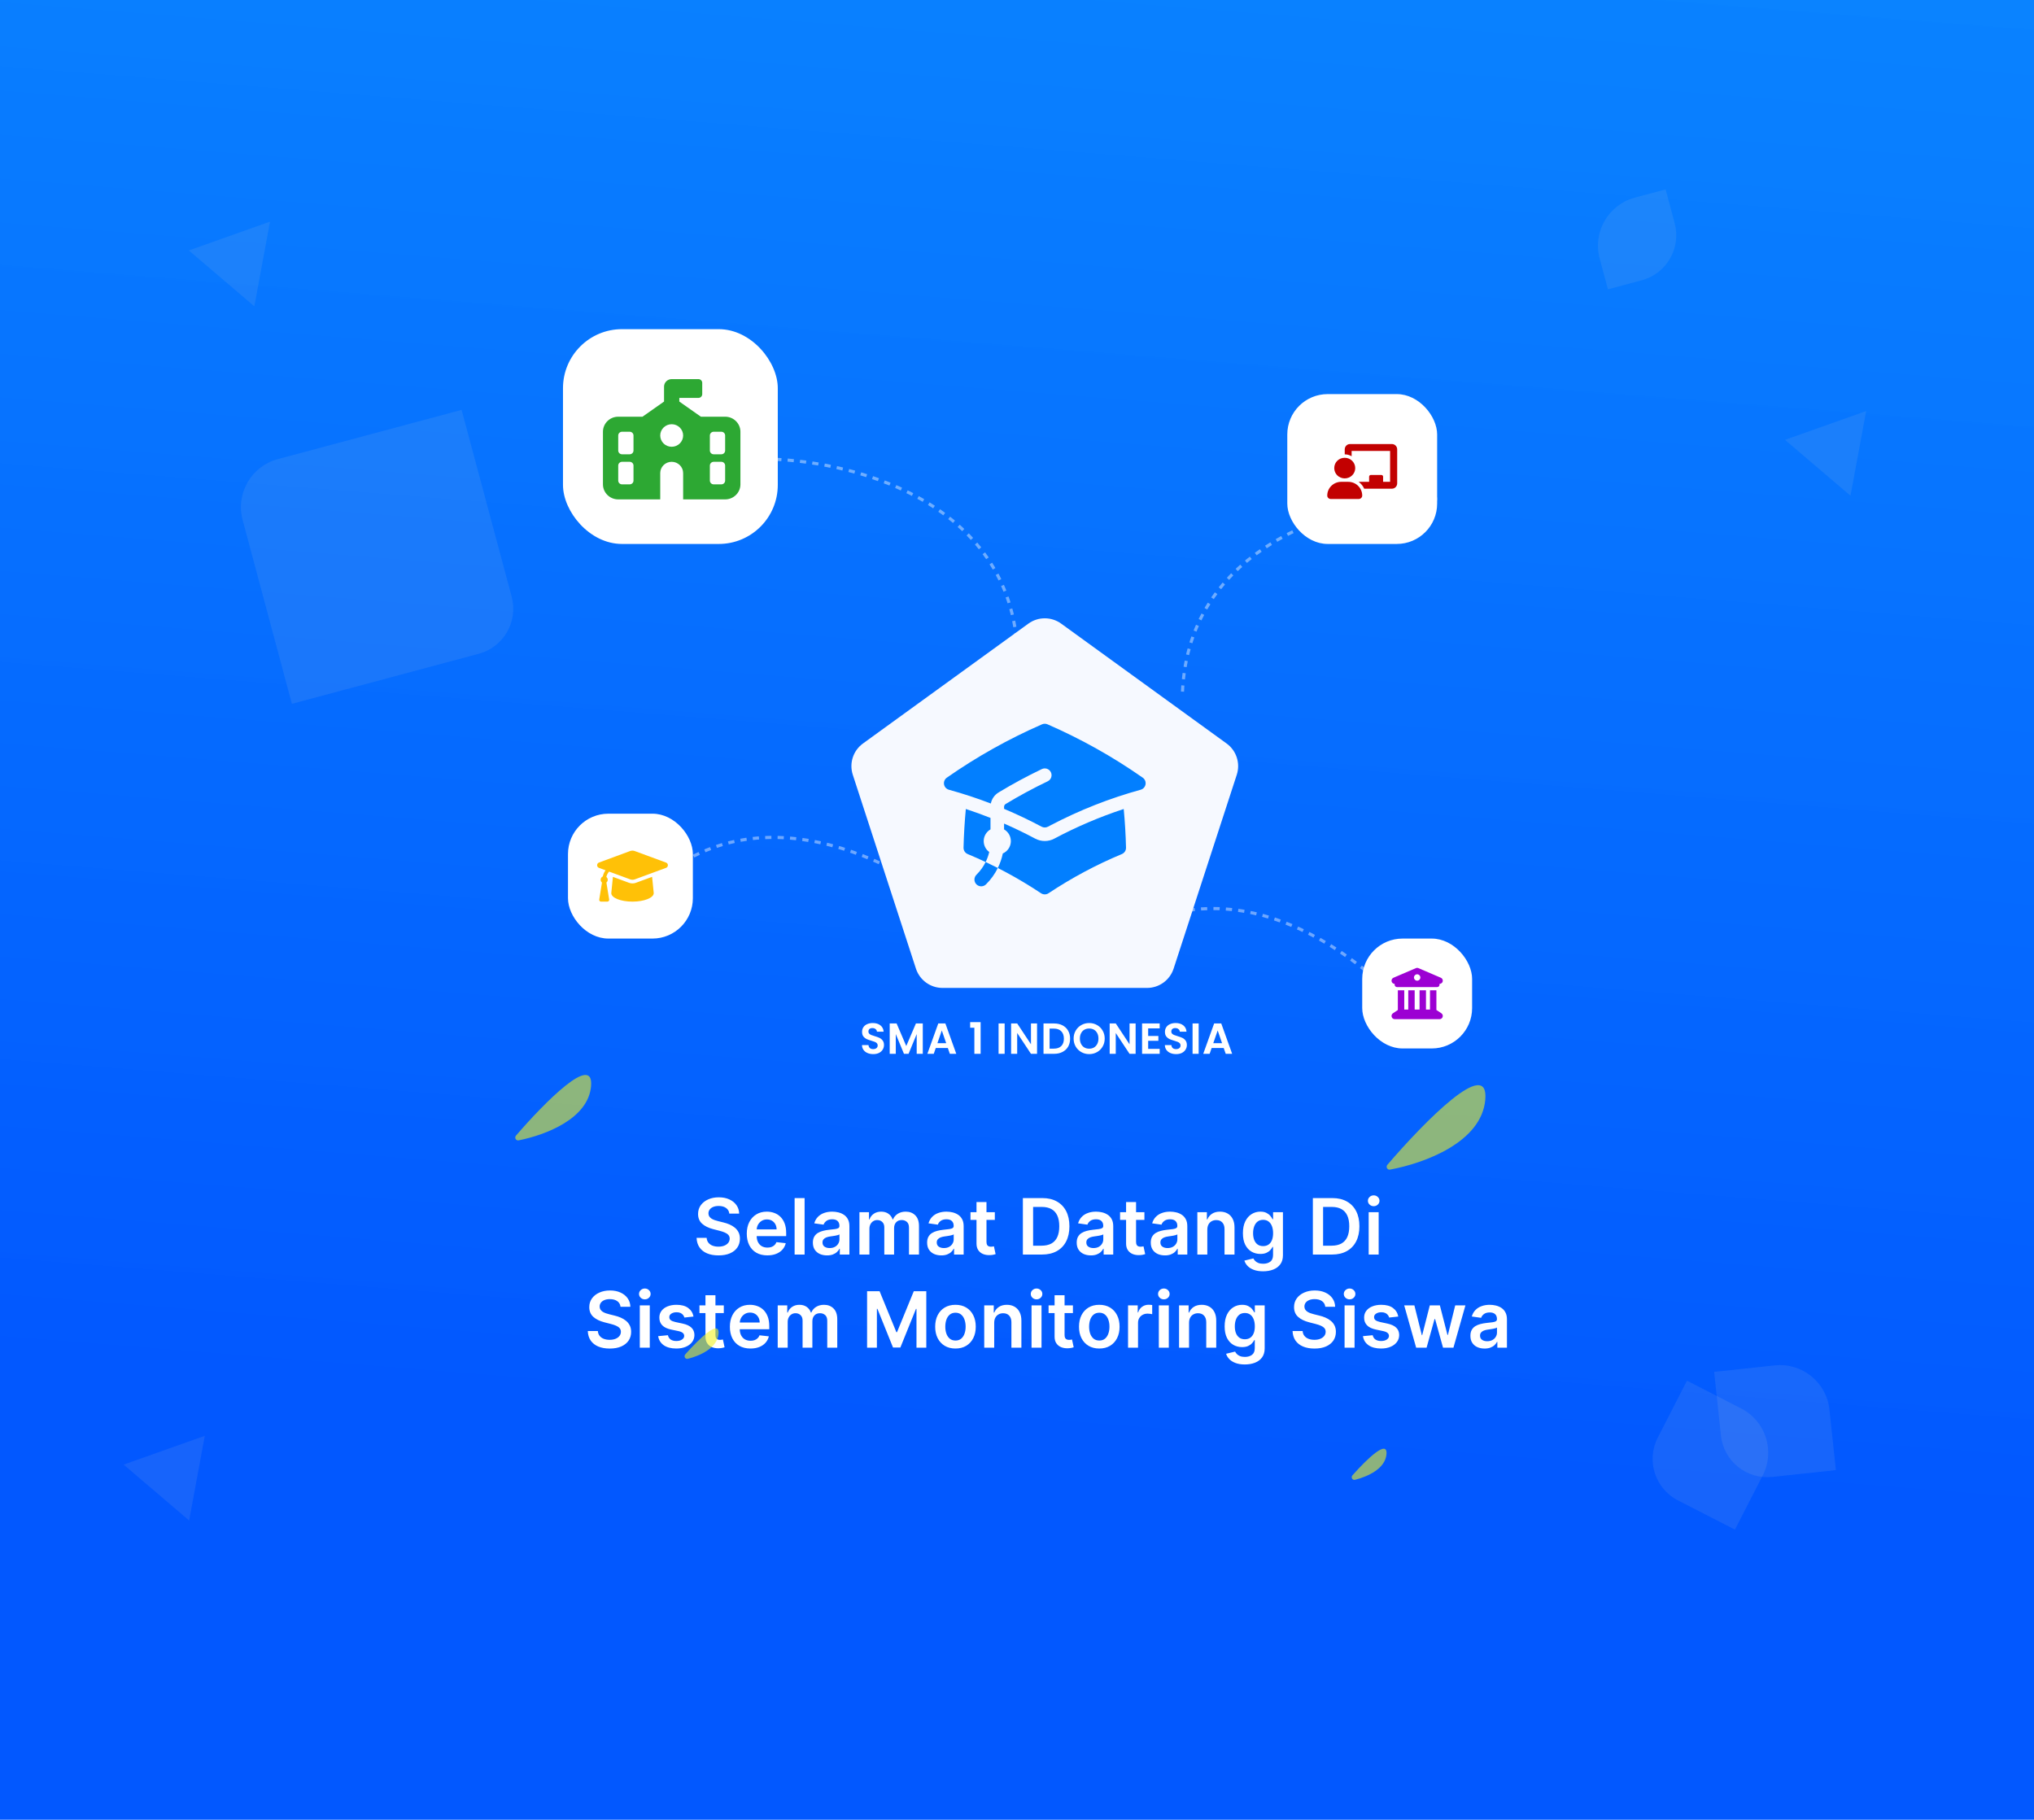 <svg width="655" height="586" viewBox="0 0 655 586" fill="none" xmlns="http://www.w3.org/2000/svg">
<path d="M0 0H655V586H0V0Z" fill="url(#paint0_linear_779_1658)"/>
<g opacity="0.1" filter="url(#filter0_f_779_1658)">
<path d="M600.942 132.385L595.905 159.636L574.823 141.649L600.942 132.385Z" fill="#D9D9D9"/>
</g>
<g opacity="0.1" filter="url(#filter1_f_779_1658)">
<path d="M65.942 462.385L60.905 489.636L39.823 471.649L65.942 462.385Z" fill="#D9D9D9"/>
</g>
<g opacity="0.1" filter="url(#filter2_f_779_1658)">
<path d="M86.942 71.385L81.905 98.636L60.823 80.649L86.942 71.385Z" fill="#D9D9D9"/>
</g>
<g opacity="0.1" filter="url(#filter3_f_779_1658)">
<path d="M543.249 444.627L560.708 453.577C568.572 457.608 571.679 467.25 567.648 475.114L558.698 492.574L540.348 483.168C532.976 479.389 530.063 470.349 533.842 462.977L543.249 444.627Z" fill="#D9D9D9"/>
</g>
<g opacity="0.1" filter="url(#filter4_f_779_1658)">
<path d="M552 441.782L571.509 439.699C580.296 438.761 588.179 445.123 589.118 453.909L591.201 473.419L570.697 475.608C562.46 476.488 555.069 470.523 554.189 462.285L552 441.782Z" fill="#D9D9D9"/>
</g>
<g opacity="0.1" filter="url(#filter5_f_779_1658)">
<path d="M94.001 226.648L78.141 167.456C75.854 158.921 80.919 150.148 89.455 147.86L148.647 132L164.766 192.158C166.91 200.16 162.161 208.385 154.159 210.529L94.001 226.648Z" fill="#D9D9D9"/>
</g>
<g opacity="0.1" filter="url(#filter6_f_779_1658)">
<path d="M517.798 93.168L515.141 83.253C512.854 74.717 517.919 65.944 526.455 63.657L536.37 61L539.286 71.881C541.43 79.883 536.681 88.108 528.679 90.252L517.798 93.168Z" fill="#D9D9D9"/>
</g>
<path d="M234.856 390.816C234.773 390.041 234.423 389.437 233.808 389.005C233.198 388.573 232.405 388.357 231.429 388.357C230.742 388.357 230.153 388.461 229.662 388.668C229.171 388.875 228.795 389.156 228.534 389.511C228.274 389.866 228.141 390.272 228.135 390.728C228.135 391.106 228.221 391.435 228.392 391.713C228.57 391.991 228.81 392.228 229.112 392.423C229.413 392.613 229.748 392.772 230.115 392.903C230.482 393.033 230.852 393.142 231.224 393.231L232.929 393.657C233.616 393.817 234.275 394.033 234.909 394.305C235.548 394.578 236.119 394.921 236.622 395.335C237.131 395.75 237.534 396.25 237.83 396.836C238.126 397.422 238.273 398.108 238.273 398.895C238.273 399.961 238.001 400.899 237.457 401.71C236.912 402.514 236.125 403.145 235.095 403.6C234.071 404.05 232.831 404.275 231.375 404.275C229.961 404.275 228.733 404.056 227.691 403.618C226.655 403.18 225.845 402.541 225.259 401.701C224.679 400.86 224.365 399.836 224.318 398.629H227.558C227.605 399.262 227.801 399.789 228.144 400.209C228.487 400.629 228.934 400.943 229.484 401.15C230.041 401.357 230.662 401.461 231.349 401.461C232.065 401.461 232.692 401.354 233.231 401.141C233.775 400.922 234.202 400.621 234.509 400.236C234.817 399.845 234.974 399.389 234.98 398.869C234.974 398.395 234.835 398.004 234.563 397.697C234.29 397.383 233.909 397.123 233.417 396.915C232.932 396.702 232.364 396.513 231.713 396.347L229.644 395.815C228.147 395.43 226.963 394.847 226.093 394.066C225.229 393.279 224.797 392.234 224.797 390.932C224.797 389.861 225.087 388.922 225.667 388.118C226.253 387.313 227.049 386.688 228.055 386.244C229.061 385.795 230.201 385.57 231.473 385.57C232.763 385.57 233.894 385.795 234.864 386.244C235.841 386.688 236.607 387.307 237.164 388.1C237.72 388.887 238.007 389.792 238.025 390.816H234.856ZM247.105 404.266C245.738 404.266 244.557 403.982 243.562 403.414C242.574 402.84 241.814 402.029 241.281 400.982C240.748 399.928 240.482 398.688 240.482 397.262C240.482 395.859 240.748 394.628 241.281 393.569C241.819 392.503 242.571 391.675 243.536 391.083C244.501 390.485 245.634 390.186 246.936 390.186C247.776 390.186 248.57 390.322 249.315 390.594C250.067 390.861 250.73 391.275 251.304 391.837C251.884 392.4 252.34 393.116 252.671 393.986C253.003 394.85 253.168 395.88 253.168 397.075V398.061H241.991V395.895H250.088C250.082 395.279 249.949 394.732 249.688 394.252C249.428 393.767 249.064 393.385 248.596 393.107C248.135 392.829 247.596 392.69 246.98 392.69C246.323 392.69 245.746 392.849 245.249 393.169C244.752 393.483 244.364 393.897 244.086 394.412C243.814 394.921 243.675 395.48 243.669 396.09V397.981C243.669 398.774 243.814 399.455 244.104 400.023C244.394 400.585 244.799 401.017 245.32 401.319C245.841 401.615 246.451 401.763 247.149 401.763C247.617 401.763 248.04 401.698 248.419 401.567C248.797 401.431 249.126 401.233 249.404 400.973C249.682 400.712 249.892 400.39 250.034 400.005L253.035 400.342C252.846 401.135 252.485 401.828 251.952 402.42C251.425 403.006 250.751 403.461 249.928 403.787C249.105 404.107 248.164 404.266 247.105 404.266ZM259.101 385.818V404H255.887V385.818H259.101ZM266.33 404.275C265.466 404.275 264.687 404.121 263.995 403.814C263.308 403.5 262.764 403.038 262.361 402.429C261.965 401.819 261.766 401.067 261.766 400.174C261.766 399.404 261.909 398.768 262.193 398.265C262.477 397.762 262.864 397.359 263.356 397.058C263.847 396.756 264.4 396.528 265.016 396.374C265.637 396.214 266.279 396.099 266.942 396.028C267.741 395.945 268.389 395.871 268.886 395.806C269.384 395.735 269.745 395.628 269.97 395.486C270.2 395.338 270.316 395.11 270.316 394.803V394.749C270.316 394.08 270.118 393.563 269.721 393.196C269.324 392.829 268.753 392.645 268.008 392.645C267.22 392.645 266.596 392.817 266.134 393.16C265.679 393.503 265.371 393.909 265.211 394.376L262.21 393.95C262.447 393.122 262.838 392.429 263.382 391.873C263.927 391.311 264.593 390.89 265.38 390.612C266.167 390.328 267.037 390.186 267.99 390.186C268.647 390.186 269.301 390.263 269.952 390.417C270.603 390.571 271.198 390.825 271.736 391.18C272.275 391.53 272.707 392.006 273.032 392.61C273.364 393.213 273.53 393.968 273.53 394.874V404H270.44V402.127H270.334C270.138 402.506 269.863 402.861 269.508 403.192C269.159 403.518 268.718 403.781 268.185 403.982C267.658 404.178 267.04 404.275 266.33 404.275ZM267.164 401.914C267.809 401.914 268.369 401.786 268.842 401.532C269.316 401.272 269.68 400.928 269.934 400.502C270.194 400.076 270.325 399.611 270.325 399.108V397.501C270.224 397.584 270.052 397.661 269.81 397.732C269.573 397.803 269.307 397.865 269.011 397.919C268.715 397.972 268.422 398.019 268.132 398.061C267.842 398.102 267.59 398.138 267.377 398.167C266.898 398.232 266.469 398.339 266.09 398.487C265.711 398.635 265.412 398.842 265.193 399.108C264.974 399.369 264.865 399.706 264.865 400.12C264.865 400.712 265.081 401.159 265.513 401.461C265.945 401.763 266.495 401.914 267.164 401.914ZM276.761 404V390.364H279.833V392.681H279.993C280.277 391.9 280.747 391.29 281.404 390.852C282.061 390.408 282.845 390.186 283.757 390.186C284.68 390.186 285.458 390.411 286.092 390.861C286.731 391.305 287.181 391.911 287.441 392.681H287.583C287.885 391.923 288.394 391.319 289.11 390.87C289.832 390.414 290.688 390.186 291.676 390.186C292.931 390.186 293.955 390.583 294.748 391.376C295.541 392.169 295.937 393.326 295.937 394.847V404H292.715V395.344C292.715 394.498 292.49 393.879 292.04 393.489C291.59 393.092 291.04 392.894 290.389 392.894C289.613 392.894 289.007 393.136 288.569 393.622C288.137 394.101 287.921 394.726 287.921 395.495V404H284.769V395.211C284.769 394.507 284.556 393.944 284.13 393.524C283.71 393.104 283.159 392.894 282.478 392.894C282.017 392.894 281.597 393.012 281.218 393.249C280.839 393.48 280.537 393.808 280.312 394.234C280.087 394.655 279.975 395.146 279.975 395.708V404H276.761ZM303.122 404.275C302.258 404.275 301.479 404.121 300.787 403.814C300.1 403.5 299.556 403.038 299.153 402.429C298.757 401.819 298.558 401.067 298.558 400.174C298.558 399.404 298.701 398.768 298.985 398.265C299.269 397.762 299.656 397.359 300.148 397.058C300.639 396.756 301.192 396.528 301.808 396.374C302.429 396.214 303.071 396.099 303.734 396.028C304.533 395.945 305.181 395.871 305.678 395.806C306.176 395.735 306.537 395.628 306.762 395.486C306.992 395.338 307.108 395.11 307.108 394.803V394.749C307.108 394.08 306.91 393.563 306.513 393.196C306.116 392.829 305.545 392.645 304.8 392.645C304.012 392.645 303.388 392.817 302.926 393.16C302.471 393.503 302.163 393.909 302.003 394.376L299.002 393.95C299.239 393.122 299.63 392.429 300.174 391.873C300.719 391.311 301.385 390.89 302.172 390.612C302.959 390.328 303.829 390.186 304.782 390.186C305.439 390.186 306.093 390.263 306.744 390.417C307.395 390.571 307.99 390.825 308.528 391.18C309.067 391.53 309.499 392.006 309.824 392.61C310.156 393.213 310.322 393.968 310.322 394.874V404H307.232V402.127H307.126C306.93 402.506 306.655 402.861 306.3 403.192C305.951 403.518 305.51 403.781 304.977 403.982C304.45 404.178 303.832 404.275 303.122 404.275ZM303.956 401.914C304.601 401.914 305.161 401.786 305.634 401.532C306.108 401.272 306.472 400.928 306.726 400.502C306.986 400.076 307.117 399.611 307.117 399.108V397.501C307.016 397.584 306.844 397.661 306.602 397.732C306.365 397.803 306.099 397.865 305.803 397.919C305.507 397.972 305.214 398.019 304.924 398.061C304.634 398.102 304.382 398.138 304.169 398.167C303.69 398.232 303.261 398.339 302.882 398.487C302.503 398.635 302.204 398.842 301.985 399.108C301.766 399.369 301.657 399.706 301.657 400.12C301.657 400.712 301.873 401.159 302.305 401.461C302.737 401.763 303.287 401.914 303.956 401.914ZM320.362 390.364V392.849H312.523V390.364H320.362ZM314.459 387.097H317.672V399.898C317.672 400.33 317.738 400.662 317.868 400.893C318.004 401.118 318.181 401.272 318.4 401.354C318.619 401.437 318.862 401.479 319.128 401.479C319.33 401.479 319.513 401.464 319.679 401.434C319.85 401.405 319.981 401.378 320.069 401.354L320.611 403.867C320.439 403.926 320.194 403.991 319.874 404.062C319.56 404.133 319.176 404.175 318.72 404.186C317.915 404.21 317.19 404.089 316.545 403.822C315.9 403.55 315.388 403.13 315.009 402.562C314.636 401.994 314.453 401.283 314.459 400.431V387.097ZM335.555 404H329.393V385.818H335.679C337.484 385.818 339.035 386.182 340.331 386.91C341.633 387.632 342.633 388.671 343.332 390.026C344.03 391.382 344.379 393.003 344.379 394.891C344.379 396.785 344.027 398.413 343.323 399.774C342.624 401.135 341.615 402.18 340.295 402.908C338.981 403.636 337.401 404 335.555 404ZM332.687 401.15H335.395C336.661 401.15 337.718 400.919 338.564 400.458C339.411 399.99 340.047 399.295 340.473 398.371C340.899 397.442 341.112 396.282 341.112 394.891C341.112 393.5 340.899 392.346 340.473 391.429C340.047 390.506 339.417 389.816 338.582 389.36C337.753 388.899 336.724 388.668 335.492 388.668H332.687V401.15ZM351.291 404.275C350.427 404.275 349.648 404.121 348.956 403.814C348.269 403.5 347.725 403.038 347.322 402.429C346.926 401.819 346.727 401.067 346.727 400.174C346.727 399.404 346.869 398.768 347.154 398.265C347.438 397.762 347.825 397.359 348.317 397.058C348.808 396.756 349.361 396.528 349.977 396.374C350.598 396.214 351.24 396.099 351.903 396.028C352.702 395.945 353.35 395.871 353.847 395.806C354.345 395.735 354.706 395.628 354.931 395.486C355.161 395.338 355.277 395.11 355.277 394.803V394.749C355.277 394.08 355.078 393.563 354.682 393.196C354.285 392.829 353.714 392.645 352.969 392.645C352.181 392.645 351.557 392.817 351.095 393.16C350.64 393.503 350.332 393.909 350.172 394.376L347.171 393.95C347.408 393.122 347.799 392.429 348.343 391.873C348.888 391.311 349.554 390.89 350.341 390.612C351.128 390.328 351.998 390.186 352.951 390.186C353.608 390.186 354.262 390.263 354.913 390.417C355.564 390.571 356.159 390.825 356.697 391.18C357.236 391.53 357.668 392.006 357.993 392.61C358.325 393.213 358.491 393.968 358.491 394.874V404H355.401V402.127H355.295C355.099 402.506 354.824 402.861 354.469 403.192C354.12 403.518 353.679 403.781 353.146 403.982C352.619 404.178 352.001 404.275 351.291 404.275ZM352.125 401.914C352.77 401.914 353.33 401.786 353.803 401.532C354.277 401.272 354.641 400.928 354.895 400.502C355.155 400.076 355.286 399.611 355.286 399.108V397.501C355.185 397.584 355.013 397.661 354.771 397.732C354.534 397.803 354.268 397.865 353.972 397.919C353.676 397.972 353.383 398.019 353.093 398.061C352.803 398.102 352.551 398.138 352.338 398.167C351.859 398.232 351.43 398.339 351.051 398.487C350.672 398.635 350.373 398.842 350.154 399.108C349.935 399.369 349.826 399.706 349.826 400.12C349.826 400.712 350.042 401.159 350.474 401.461C350.906 401.763 351.456 401.914 352.125 401.914ZM368.531 390.364V392.849H360.692V390.364H368.531ZM362.628 387.097H365.841V399.898C365.841 400.33 365.907 400.662 366.037 400.893C366.173 401.118 366.35 401.272 366.569 401.354C366.788 401.437 367.031 401.479 367.297 401.479C367.499 401.479 367.682 401.464 367.848 401.434C368.019 401.405 368.15 401.378 368.238 401.354L368.78 403.867C368.608 403.926 368.363 403.991 368.043 404.062C367.729 404.133 367.345 404.175 366.889 404.186C366.084 404.21 365.359 404.089 364.714 403.822C364.069 403.55 363.557 403.13 363.178 402.562C362.805 401.994 362.622 401.283 362.628 400.431V387.097ZM375.143 404.275C374.279 404.275 373.501 404.121 372.808 403.814C372.122 403.5 371.577 403.038 371.175 402.429C370.778 401.819 370.58 401.067 370.58 400.174C370.58 399.404 370.722 398.768 371.006 398.265C371.29 397.762 371.678 397.359 372.169 397.058C372.66 396.756 373.214 396.528 373.829 396.374C374.451 396.214 375.093 396.099 375.756 396.028C376.555 395.945 377.203 395.871 377.7 395.806C378.197 395.735 378.558 395.628 378.783 395.486C379.014 395.338 379.129 395.11 379.129 394.803V394.749C379.129 394.08 378.931 393.563 378.534 393.196C378.138 392.829 377.567 392.645 376.821 392.645C376.034 392.645 375.409 392.817 374.948 393.16C374.492 393.503 374.184 393.909 374.025 394.376L371.024 393.95C371.261 393.122 371.651 392.429 372.196 391.873C372.74 391.311 373.406 390.89 374.193 390.612C374.98 390.328 375.85 390.186 376.803 390.186C377.46 390.186 378.114 390.263 378.765 390.417C379.416 390.571 380.011 390.825 380.55 391.18C381.088 391.53 381.52 392.006 381.846 392.61C382.177 393.213 382.343 393.968 382.343 394.874V404H379.254V402.127H379.147C378.952 402.506 378.677 402.861 378.321 403.192C377.972 403.518 377.531 403.781 376.999 403.982C376.472 404.178 375.853 404.275 375.143 404.275ZM375.978 401.914C376.623 401.914 377.182 401.786 377.656 401.532C378.129 401.272 378.493 400.928 378.748 400.502C379.008 400.076 379.138 399.611 379.138 399.108V397.501C379.038 397.584 378.866 397.661 378.623 397.732C378.387 397.803 378.12 397.865 377.824 397.919C377.528 397.972 377.235 398.019 376.945 398.061C376.655 398.102 376.404 398.138 376.191 398.167C375.711 398.232 375.282 398.339 374.903 398.487C374.525 398.635 374.226 398.842 374.007 399.108C373.788 399.369 373.678 399.706 373.678 400.12C373.678 400.712 373.894 401.159 374.326 401.461C374.758 401.763 375.309 401.914 375.978 401.914ZM388.788 396.01V404H385.575V390.364H388.646V392.681H388.806C389.12 391.917 389.62 391.311 390.307 390.861C390.999 390.411 391.854 390.186 392.872 390.186C393.813 390.186 394.633 390.387 395.331 390.79C396.036 391.192 396.58 391.775 396.965 392.539C397.356 393.302 397.548 394.228 397.542 395.317V404H394.328V395.815C394.328 394.903 394.091 394.19 393.618 393.675C393.15 393.16 392.502 392.903 391.674 392.903C391.111 392.903 390.611 393.027 390.173 393.276C389.741 393.518 389.401 393.87 389.152 394.332C388.91 394.794 388.788 395.353 388.788 396.01ZM406.739 409.398C405.585 409.398 404.594 409.241 403.765 408.927C402.937 408.619 402.271 408.205 401.768 407.684C401.265 407.163 400.916 406.586 400.72 405.953L403.614 405.252C403.745 405.518 403.934 405.781 404.183 406.042C404.431 406.308 404.766 406.527 405.186 406.699C405.612 406.876 406.148 406.965 406.793 406.965C407.704 406.965 408.459 406.743 409.057 406.299C409.654 405.861 409.953 405.139 409.953 404.133V401.55H409.793C409.628 401.881 409.385 402.221 409.065 402.571C408.752 402.92 408.334 403.213 407.814 403.45C407.299 403.686 406.651 403.805 405.869 403.805C404.822 403.805 403.872 403.559 403.02 403.068C402.173 402.571 401.499 401.831 400.995 400.848C400.498 399.86 400.25 398.623 400.25 397.137C400.25 395.64 400.498 394.376 400.995 393.347C401.499 392.311 402.176 391.527 403.028 390.994C403.881 390.455 404.831 390.186 405.878 390.186C406.677 390.186 407.334 390.322 407.849 390.594C408.37 390.861 408.784 391.183 409.092 391.562C409.4 391.935 409.634 392.287 409.793 392.619H409.971V390.364H413.14V404.222C413.14 405.388 412.862 406.353 412.306 407.116C411.749 407.88 410.989 408.451 410.024 408.83C409.059 409.208 407.965 409.398 406.739 409.398ZM406.766 401.283C407.447 401.283 408.027 401.118 408.506 400.786C408.985 400.455 409.349 399.978 409.598 399.357C409.847 398.735 409.971 397.99 409.971 397.12C409.971 396.261 409.847 395.51 409.598 394.865C409.355 394.22 408.994 393.719 408.515 393.364C408.041 393.003 407.458 392.823 406.766 392.823C406.05 392.823 405.452 393.009 404.973 393.382C404.493 393.755 404.132 394.267 403.89 394.918C403.647 395.563 403.526 396.297 403.526 397.12C403.526 397.954 403.647 398.685 403.89 399.312C404.138 399.934 404.502 400.419 404.982 400.768C405.467 401.112 406.062 401.283 406.766 401.283ZM428.938 404H422.777V385.818H429.063C430.868 385.818 432.419 386.182 433.715 386.91C435.017 387.632 436.017 388.671 436.715 390.026C437.414 391.382 437.763 393.003 437.763 394.891C437.763 396.785 437.411 398.413 436.707 399.774C436.008 401.135 434.999 402.18 433.679 402.908C432.365 403.636 430.785 404 428.938 404ZM426.071 401.15H428.779C430.045 401.15 431.102 400.919 431.948 400.458C432.794 399.99 433.431 399.295 433.857 398.371C434.283 397.442 434.496 396.282 434.496 394.891C434.496 393.5 434.283 392.346 433.857 391.429C433.431 390.506 432.8 389.816 431.966 389.36C431.137 388.899 430.107 388.668 428.876 388.668H426.071V401.15ZM440.75 404V390.364H443.964V404H440.75ZM442.366 388.428C441.857 388.428 441.419 388.26 441.052 387.922C440.685 387.579 440.502 387.168 440.502 386.688C440.502 386.203 440.685 385.792 441.052 385.454C441.419 385.111 441.857 384.939 442.366 384.939C442.881 384.939 443.319 385.111 443.68 385.454C444.047 385.792 444.231 386.203 444.231 386.688C444.231 387.168 444.047 387.579 443.68 387.922C443.319 388.26 442.881 388.428 442.366 388.428ZM199.821 420.816C199.738 420.041 199.389 419.437 198.774 419.005C198.164 418.573 197.371 418.357 196.394 418.357C195.708 418.357 195.119 418.461 194.628 418.668C194.137 418.875 193.761 419.156 193.5 419.511C193.24 419.866 193.107 420.272 193.101 420.728C193.101 421.106 193.187 421.435 193.358 421.713C193.536 421.991 193.776 422.228 194.077 422.423C194.379 422.613 194.714 422.772 195.081 422.903C195.448 423.033 195.817 423.142 196.19 423.231L197.895 423.657C198.581 423.817 199.241 424.033 199.875 424.305C200.514 424.578 201.085 424.921 201.588 425.335C202.097 425.75 202.499 426.25 202.795 426.836C203.091 427.422 203.239 428.108 203.239 428.895C203.239 429.961 202.967 430.899 202.423 431.71C201.878 432.514 201.091 433.145 200.061 433.6C199.037 434.05 197.797 434.275 196.341 434.275C194.927 434.275 193.699 434.056 192.657 433.618C191.621 433.18 190.81 432.541 190.224 431.701C189.644 430.86 189.331 429.836 189.283 428.629H192.524C192.571 429.262 192.766 429.789 193.11 430.209C193.453 430.629 193.9 430.943 194.45 431.15C195.007 431.357 195.628 431.461 196.315 431.461C197.031 431.461 197.658 431.354 198.197 431.141C198.741 430.922 199.167 430.621 199.475 430.236C199.783 429.845 199.94 429.389 199.946 428.869C199.94 428.395 199.801 428.004 199.528 427.697C199.256 427.383 198.874 427.123 198.383 426.915C197.898 426.702 197.33 426.513 196.679 426.347L194.61 425.815C193.113 425.43 191.929 424.847 191.059 424.066C190.195 423.279 189.763 422.234 189.763 420.932C189.763 419.861 190.053 418.922 190.633 418.118C191.219 417.313 192.015 416.688 193.021 416.244C194.027 415.795 195.166 415.57 196.439 415.57C197.729 415.57 198.86 415.795 199.83 416.244C200.807 416.688 201.573 417.307 202.13 418.1C202.686 418.887 202.973 419.792 202.991 420.816H199.821ZM206.034 434V420.364H209.247V434H206.034ZM207.649 418.428C207.14 418.428 206.702 418.26 206.335 417.922C205.968 417.579 205.785 417.168 205.785 416.688C205.785 416.203 205.968 415.792 206.335 415.454C206.702 415.111 207.14 414.939 207.649 414.939C208.164 414.939 208.602 415.111 208.963 415.454C209.33 415.792 209.514 416.203 209.514 416.688C209.514 417.168 209.33 417.579 208.963 417.922C208.602 418.26 208.164 418.428 207.649 418.428ZM223.33 423.968L220.4 424.288C220.317 423.992 220.172 423.714 219.965 423.453C219.764 423.193 219.492 422.983 219.148 422.823C218.805 422.663 218.385 422.583 217.888 422.583C217.219 422.583 216.657 422.728 216.201 423.018C215.751 423.308 215.529 423.684 215.535 424.146C215.529 424.542 215.674 424.865 215.97 425.113C216.272 425.362 216.769 425.566 217.462 425.726L219.788 426.223C221.078 426.501 222.037 426.942 222.664 427.546C223.297 428.15 223.617 428.94 223.623 429.916C223.617 430.774 223.365 431.532 222.868 432.189C222.377 432.84 221.693 433.349 220.817 433.716C219.941 434.083 218.935 434.266 217.799 434.266C216.13 434.266 214.786 433.917 213.768 433.219C212.75 432.514 212.144 431.535 211.948 430.28L215.082 429.978C215.224 430.594 215.526 431.058 215.988 431.372C216.45 431.686 217.05 431.843 217.79 431.843C218.554 431.843 219.166 431.686 219.628 431.372C220.095 431.058 220.329 430.671 220.329 430.209C220.329 429.819 220.178 429.496 219.876 429.241C219.58 428.987 219.119 428.792 218.491 428.656L216.165 428.167C214.857 427.895 213.89 427.436 213.262 426.791C212.635 426.14 212.324 425.317 212.33 424.323C212.324 423.483 212.552 422.755 213.014 422.139C213.481 421.518 214.129 421.038 214.958 420.701C215.793 420.358 216.754 420.186 217.843 420.186C219.441 420.186 220.699 420.526 221.616 421.207C222.54 421.888 223.111 422.808 223.33 423.968ZM233.082 420.364V422.849H225.243V420.364H233.082ZM227.178 417.097H230.392V429.898C230.392 430.33 230.457 430.662 230.587 430.893C230.724 431.118 230.901 431.272 231.12 431.354C231.339 431.437 231.582 431.479 231.848 431.479C232.049 431.479 232.233 431.464 232.399 431.434C232.57 431.405 232.7 431.378 232.789 431.354L233.331 433.867C233.159 433.926 232.913 433.991 232.594 434.062C232.28 434.133 231.895 434.175 231.44 434.186C230.635 434.21 229.91 434.089 229.265 433.822C228.62 433.55 228.108 433.13 227.729 432.562C227.356 431.994 227.172 431.283 227.178 430.431V417.097ZM241.66 434.266C240.293 434.266 239.112 433.982 238.118 433.414C237.13 432.84 236.369 432.029 235.837 430.982C235.304 429.928 235.038 428.688 235.038 427.262C235.038 425.859 235.304 424.628 235.837 423.569C236.375 422.503 237.127 421.675 238.091 421.083C239.056 420.485 240.19 420.186 241.492 420.186C242.332 420.186 243.125 420.322 243.871 420.594C244.623 420.861 245.285 421.275 245.86 421.837C246.44 422.4 246.895 423.116 247.227 423.986C247.558 424.85 247.724 425.88 247.724 427.075V428.061H236.547V425.895H244.643C244.637 425.279 244.504 424.732 244.244 424.252C243.983 423.767 243.619 423.385 243.152 423.107C242.69 422.829 242.152 422.69 241.536 422.69C240.879 422.69 240.302 422.849 239.805 423.169C239.308 423.483 238.92 423.897 238.642 424.412C238.37 424.921 238.231 425.48 238.225 426.09V427.981C238.225 428.774 238.37 429.455 238.66 430.023C238.95 430.585 239.355 431.017 239.876 431.319C240.397 431.615 241.006 431.763 241.705 431.763C242.172 431.763 242.596 431.698 242.974 431.567C243.353 431.431 243.682 431.233 243.96 430.973C244.238 430.712 244.448 430.39 244.59 430.005L247.591 430.342C247.401 431.135 247.04 431.828 246.508 432.42C245.981 433.006 245.306 433.461 244.484 433.787C243.661 434.107 242.72 434.266 241.66 434.266ZM250.443 434V420.364H253.515V422.681H253.674C253.958 421.9 254.429 421.29 255.086 420.852C255.743 420.408 256.527 420.186 257.439 420.186C258.362 420.186 259.14 420.411 259.773 420.861C260.413 421.305 260.862 421.911 261.123 422.681H261.265C261.567 421.923 262.076 421.319 262.792 420.87C263.514 420.414 264.369 420.186 265.358 420.186C266.612 420.186 267.636 420.583 268.429 421.376C269.222 422.169 269.619 423.326 269.619 424.847V434H266.396V425.344C266.396 424.498 266.171 423.879 265.722 423.489C265.272 423.092 264.721 422.894 264.07 422.894C263.295 422.894 262.688 423.136 262.25 423.622C261.818 424.101 261.602 424.726 261.602 425.495V434H258.451V425.211C258.451 424.507 258.238 423.944 257.811 423.524C257.391 423.104 256.841 422.894 256.16 422.894C255.698 422.894 255.278 423.012 254.899 423.249C254.521 423.48 254.219 423.808 253.994 424.234C253.769 424.655 253.657 425.146 253.657 425.708V434H250.443ZM279.223 415.818H283.253L288.651 428.993H288.864L294.262 415.818H298.292V434H295.132V421.509H294.963L289.938 433.947H287.577L282.552 421.482H282.383V434H279.223V415.818ZM307.685 434.266C306.353 434.266 305.199 433.973 304.223 433.387C303.246 432.801 302.488 431.982 301.95 430.928C301.417 429.875 301.151 428.644 301.151 427.235C301.151 425.826 301.417 424.592 301.95 423.533C302.488 422.474 303.246 421.651 304.223 421.065C305.199 420.479 306.353 420.186 307.685 420.186C309.017 420.186 310.171 420.479 311.147 421.065C312.124 421.651 312.878 422.474 313.411 423.533C313.95 424.592 314.219 425.826 314.219 427.235C314.219 428.644 313.95 429.875 313.411 430.928C312.878 431.982 312.124 432.801 311.147 433.387C310.171 433.973 309.017 434.266 307.685 434.266ZM307.703 431.692C308.425 431.692 309.028 431.493 309.514 431.097C309.999 430.694 310.36 430.156 310.597 429.481C310.839 428.806 310.961 428.055 310.961 427.226C310.961 426.392 310.839 425.637 310.597 424.962C310.36 424.282 309.999 423.74 309.514 423.338C309.028 422.935 308.425 422.734 307.703 422.734C306.963 422.734 306.347 422.935 305.856 423.338C305.371 423.74 305.007 424.282 304.764 424.962C304.527 425.637 304.409 426.392 304.409 427.226C304.409 428.055 304.527 428.806 304.764 429.481C305.007 430.156 305.371 430.694 305.856 431.097C306.347 431.493 306.963 431.692 307.703 431.692ZM320.16 426.01V434H316.947V420.364H320.018V422.681H320.178C320.492 421.917 320.992 421.311 321.679 420.861C322.371 420.411 323.226 420.186 324.244 420.186C325.185 420.186 326.005 420.387 326.703 420.79C327.408 421.192 327.952 421.775 328.337 422.539C328.728 423.302 328.92 424.228 328.914 425.317V434H325.7V425.815C325.7 424.903 325.463 424.19 324.99 423.675C324.522 423.16 323.874 422.903 323.046 422.903C322.484 422.903 321.983 423.027 321.545 423.276C321.113 423.518 320.773 423.87 320.524 424.332C320.282 424.794 320.16 425.353 320.16 426.01ZM332.181 434V420.364H335.395V434H332.181ZM333.797 418.428C333.288 418.428 332.85 418.26 332.483 417.922C332.116 417.579 331.932 417.168 331.932 416.688C331.932 416.203 332.116 415.792 332.483 415.454C332.85 415.111 333.288 414.939 333.797 414.939C334.312 414.939 334.75 415.111 335.111 415.454C335.478 415.792 335.661 416.203 335.661 416.688C335.661 417.168 335.478 417.579 335.111 417.922C334.75 418.26 334.312 418.428 333.797 418.428ZM345.509 420.364V422.849H337.67V420.364H345.509ZM339.605 417.097H342.819V429.898C342.819 430.33 342.884 430.662 343.014 430.893C343.15 431.118 343.328 431.272 343.547 431.354C343.766 431.437 344.009 431.479 344.275 431.479C344.476 431.479 344.66 431.464 344.825 431.434C344.997 431.405 345.127 431.378 345.216 431.354L345.758 433.867C345.586 433.926 345.34 433.991 345.021 434.062C344.707 434.133 344.322 434.175 343.867 434.186C343.062 434.21 342.337 434.089 341.691 433.822C341.046 433.55 340.534 433.13 340.156 432.562C339.783 431.994 339.599 431.283 339.605 430.431V417.097ZM353.998 434.266C352.667 434.266 351.513 433.973 350.536 433.387C349.559 432.801 348.802 431.982 348.263 430.928C347.731 429.875 347.464 428.644 347.464 427.235C347.464 425.826 347.731 424.592 348.263 423.533C348.802 422.474 349.559 421.651 350.536 421.065C351.513 420.479 352.667 420.186 353.998 420.186C355.33 420.186 356.484 420.479 357.461 421.065C358.437 421.651 359.192 422.474 359.725 423.533C360.263 424.592 360.532 425.826 360.532 427.235C360.532 428.644 360.263 429.875 359.725 430.928C359.192 431.982 358.437 432.801 357.461 433.387C356.484 433.973 355.33 434.266 353.998 434.266ZM354.016 431.692C354.738 431.692 355.342 431.493 355.827 431.097C356.313 430.694 356.674 430.156 356.91 429.481C357.153 428.806 357.274 428.055 357.274 427.226C357.274 426.392 357.153 425.637 356.91 424.962C356.674 424.282 356.313 423.74 355.827 423.338C355.342 422.935 354.738 422.734 354.016 422.734C353.276 422.734 352.661 422.935 352.17 423.338C351.684 423.74 351.32 424.282 351.078 424.962C350.841 425.637 350.722 426.392 350.722 427.226C350.722 428.055 350.841 428.806 351.078 429.481C351.32 430.156 351.684 430.694 352.17 431.097C352.661 431.493 353.276 431.692 354.016 431.692ZM363.26 434V420.364H366.376V422.636H366.518C366.767 421.849 367.193 421.243 367.797 420.816C368.406 420.384 369.102 420.168 369.883 420.168C370.061 420.168 370.259 420.177 370.478 420.195C370.703 420.207 370.889 420.228 371.037 420.257V423.213C370.901 423.166 370.685 423.125 370.389 423.089C370.099 423.048 369.818 423.027 369.546 423.027C368.96 423.027 368.433 423.154 367.965 423.409C367.504 423.657 367.14 424.004 366.873 424.447C366.607 424.891 366.474 425.403 366.474 425.983V434H363.26ZM373.172 434V420.364H376.386V434H373.172ZM374.788 418.428C374.279 418.428 373.841 418.26 373.474 417.922C373.107 417.579 372.924 417.168 372.924 416.688C372.924 416.203 373.107 415.792 373.474 415.454C373.841 415.111 374.279 414.939 374.788 414.939C375.303 414.939 375.741 415.111 376.102 415.454C376.469 415.792 376.652 416.203 376.652 416.688C376.652 417.168 376.469 417.579 376.102 417.922C375.741 418.26 375.303 418.428 374.788 418.428ZM382.905 426.01V434H379.691V420.364H382.763V422.681H382.922C383.236 421.917 383.736 421.311 384.423 420.861C385.115 420.411 385.97 420.186 386.988 420.186C387.929 420.186 388.749 420.387 389.448 420.79C390.152 421.192 390.696 421.775 391.081 422.539C391.472 423.302 391.664 424.228 391.658 425.317V434H388.444V425.815C388.444 424.903 388.208 424.19 387.734 423.675C387.267 423.16 386.619 422.903 385.79 422.903C385.228 422.903 384.728 423.027 384.29 423.276C383.857 423.518 383.517 423.87 383.269 424.332C383.026 424.794 382.905 425.353 382.905 426.01ZM400.856 439.398C399.701 439.398 398.71 439.241 397.882 438.927C397.053 438.619 396.387 438.205 395.884 437.684C395.381 437.163 395.032 436.586 394.836 435.953L397.731 435.252C397.861 435.518 398.05 435.781 398.299 436.042C398.547 436.308 398.882 436.527 399.302 436.699C399.728 436.876 400.264 436.965 400.909 436.965C401.82 436.965 402.575 436.743 403.173 436.299C403.77 435.861 404.069 435.139 404.069 434.133V431.55H403.91C403.744 431.881 403.501 432.221 403.182 432.571C402.868 432.92 402.451 433.213 401.93 433.45C401.415 433.686 400.767 433.805 399.986 433.805C398.938 433.805 397.988 433.559 397.136 433.068C396.289 432.571 395.615 431.831 395.112 430.848C394.614 429.86 394.366 428.623 394.366 427.137C394.366 425.64 394.614 424.376 395.112 423.347C395.615 422.311 396.292 421.527 397.145 420.994C397.997 420.455 398.947 420.186 399.994 420.186C400.793 420.186 401.45 420.322 401.965 420.594C402.486 420.861 402.9 421.183 403.208 421.562C403.516 421.935 403.75 422.287 403.91 422.619H404.087V420.364H407.257V434.222C407.257 435.388 406.978 436.353 406.422 437.116C405.866 437.88 405.105 438.451 404.14 438.83C403.176 439.208 402.081 439.398 400.856 439.398ZM400.882 431.283C401.563 431.283 402.143 431.118 402.622 430.786C403.102 430.455 403.466 429.978 403.714 429.357C403.963 428.735 404.087 427.99 404.087 427.12C404.087 426.261 403.963 425.51 403.714 424.865C403.472 424.22 403.111 423.719 402.631 423.364C402.158 423.003 401.575 422.823 400.882 422.823C400.166 422.823 399.568 423.009 399.089 423.382C398.61 423.755 398.248 424.267 398.006 424.918C397.763 425.563 397.642 426.297 397.642 427.12C397.642 427.954 397.763 428.685 398.006 429.312C398.254 429.934 398.618 430.419 399.098 430.768C399.583 431.112 400.178 431.283 400.882 431.283ZM426.774 420.816C426.692 420.041 426.342 419.437 425.727 419.005C425.117 418.573 424.324 418.357 423.348 418.357C422.661 418.357 422.072 418.461 421.581 418.668C421.09 418.875 420.714 419.156 420.453 419.511C420.193 419.866 420.06 420.272 420.054 420.728C420.054 421.106 420.14 421.435 420.311 421.713C420.489 421.991 420.729 422.228 421.03 422.423C421.332 422.613 421.667 422.772 422.034 422.903C422.401 423.033 422.771 423.142 423.143 423.231L424.848 423.657C425.535 423.817 426.194 424.033 426.828 424.305C427.467 424.578 428.038 424.921 428.541 425.335C429.05 425.75 429.453 426.25 429.749 426.836C430.044 427.422 430.192 428.108 430.192 428.895C430.192 429.961 429.92 430.899 429.376 431.71C428.831 432.514 428.044 433.145 427.014 433.6C425.99 434.05 424.75 434.275 423.294 434.275C421.88 434.275 420.652 434.056 419.61 433.618C418.574 433.18 417.763 432.541 417.178 431.701C416.597 430.86 416.284 429.836 416.236 428.629H419.477C419.524 429.262 419.72 429.789 420.063 430.209C420.406 430.629 420.853 430.943 421.403 431.15C421.96 431.357 422.581 431.461 423.268 431.461C423.984 431.461 424.611 431.354 425.15 431.141C425.694 430.922 426.12 430.621 426.428 430.236C426.736 429.845 426.893 429.389 426.899 428.869C426.893 428.395 426.754 428.004 426.481 427.697C426.209 427.383 425.827 427.123 425.336 426.915C424.851 426.702 424.283 426.513 423.632 426.347L421.563 425.815C420.066 425.43 418.882 424.847 418.012 424.066C417.148 423.279 416.716 422.234 416.716 420.932C416.716 419.861 417.006 418.922 417.586 418.118C418.172 417.313 418.968 416.688 419.974 416.244C420.98 415.795 422.12 415.57 423.392 415.57C424.682 415.57 425.813 415.795 426.783 416.244C427.76 416.688 428.526 417.307 429.083 418.1C429.639 418.887 429.926 419.792 429.944 420.816H426.774ZM432.987 434V420.364H436.201V434H432.987ZM434.602 418.428C434.093 418.428 433.656 418.26 433.289 417.922C432.922 417.579 432.738 417.168 432.738 416.688C432.738 416.203 432.922 415.792 433.289 415.454C433.656 415.111 434.093 414.939 434.602 414.939C435.117 414.939 435.555 415.111 435.916 415.454C436.283 415.792 436.467 416.203 436.467 416.688C436.467 417.168 436.283 417.579 435.916 417.922C435.555 418.26 435.117 418.428 434.602 418.428ZM450.283 423.968L447.353 424.288C447.27 423.992 447.125 423.714 446.918 423.453C446.717 423.193 446.445 422.983 446.102 422.823C445.758 422.663 445.338 422.583 444.841 422.583C444.172 422.583 443.61 422.728 443.154 423.018C442.704 423.308 442.482 423.684 442.488 424.146C442.482 424.542 442.627 424.865 442.923 425.113C443.225 425.362 443.722 425.566 444.415 425.726L446.741 426.223C448.031 426.501 448.99 426.942 449.617 427.546C450.25 428.15 450.57 428.94 450.576 429.916C450.57 430.774 450.318 431.532 449.821 432.189C449.33 432.84 448.646 433.349 447.771 433.716C446.895 434.083 445.888 434.266 444.752 434.266C443.083 434.266 441.74 433.917 440.722 433.219C439.704 432.514 439.097 431.535 438.902 430.28L442.035 429.978C442.178 430.594 442.479 431.058 442.941 431.372C443.403 431.686 444.003 431.843 444.743 431.843C445.507 431.843 446.119 431.686 446.581 431.372C447.048 431.058 447.282 430.671 447.282 430.209C447.282 429.819 447.131 429.496 446.83 429.241C446.534 428.987 446.072 428.792 445.445 428.656L443.119 428.167C441.811 427.895 440.843 427.436 440.216 426.791C439.588 426.14 439.277 425.317 439.283 424.323C439.277 423.483 439.505 422.755 439.967 422.139C440.434 421.518 441.083 421.038 441.911 420.701C442.746 420.358 443.707 420.186 444.796 420.186C446.394 420.186 447.652 420.526 448.57 421.207C449.493 421.888 450.064 422.808 450.283 423.968ZM456.04 434L452.187 420.364H455.463L457.86 429.952H457.985L460.435 420.364H463.675L466.125 429.898H466.259L468.62 420.364H471.905L468.043 434H464.696L462.139 424.785H461.953L459.396 434H456.04ZM478.073 434.275C477.209 434.275 476.43 434.121 475.738 433.814C475.051 433.5 474.507 433.038 474.104 432.429C473.708 431.819 473.51 431.067 473.51 430.174C473.51 429.404 473.652 428.768 473.936 428.265C474.22 427.762 474.608 427.359 475.099 427.058C475.59 426.756 476.143 426.528 476.759 426.374C477.38 426.214 478.023 426.099 478.685 426.028C479.484 425.945 480.133 425.871 480.63 425.806C481.127 425.735 481.488 425.628 481.713 425.486C481.944 425.338 482.059 425.11 482.059 424.803V424.749C482.059 424.08 481.861 423.563 481.464 423.196C481.068 422.829 480.496 422.645 479.751 422.645C478.964 422.645 478.339 422.817 477.878 423.16C477.422 423.503 477.114 423.909 476.954 424.376L473.954 423.95C474.19 423.122 474.581 422.429 475.125 421.873C475.67 421.311 476.336 420.89 477.123 420.612C477.91 420.328 478.78 420.186 479.733 420.186C480.39 420.186 481.044 420.263 481.695 420.417C482.346 420.571 482.941 420.825 483.479 421.18C484.018 421.53 484.45 422.006 484.776 422.61C485.107 423.213 485.273 423.968 485.273 424.874V434H482.183V432.127H482.077C481.881 432.506 481.606 432.861 481.251 433.192C480.902 433.518 480.461 433.781 479.928 433.982C479.402 434.178 478.783 434.275 478.073 434.275ZM478.907 431.914C479.552 431.914 480.112 431.786 480.585 431.532C481.059 431.272 481.423 430.928 481.677 430.502C481.938 430.076 482.068 429.611 482.068 429.108V427.501C481.967 427.584 481.796 427.661 481.553 427.732C481.316 427.803 481.05 427.865 480.754 427.919C480.458 427.972 480.165 428.019 479.875 428.061C479.585 428.102 479.333 428.138 479.12 428.167C478.641 428.232 478.212 428.339 477.833 428.487C477.454 428.635 477.155 428.842 476.936 429.108C476.717 429.369 476.608 429.706 476.608 430.12C476.608 430.712 476.824 431.159 477.256 431.461C477.688 431.763 478.239 431.914 478.907 431.914Z" fill="white"/>
<path d="M190.333 349.824C191.307 338.935 175.565 354.807 166.167 365.688C165.569 366.381 166.146 367.406 167.043 367.227C175.707 365.494 189.397 360.287 190.333 349.824Z" fill="#EFF320" fill-opacity="0.58"/>
<path d="M231.384 429.537C231.821 424.651 225.233 431.011 220.697 436.12C220.089 436.805 220.658 437.801 221.544 437.573C225.635 436.517 230.981 434.046 231.384 429.537Z" fill="#EFF320" fill-opacity="0.58"/>
<path d="M478.298 354.157C479.566 339.984 458.782 361.113 446.779 375.092C446.183 375.787 446.76 376.815 447.659 376.647C458.728 374.574 477.07 367.892 478.298 354.157Z" fill="#EFF320" fill-opacity="0.58"/>
<path d="M446.48 468.321C446.927 463.324 440.171 469.858 435.541 475.077C434.934 475.762 435.503 476.76 436.389 476.533C440.57 475.463 446.067 472.94 446.48 468.321Z" fill="#EFF320" fill-opacity="0.58"/>
<path d="M245.64 147.823C272.234 147.823 325.871 160.37 327.678 210.557" stroke="white" stroke-opacity="0.42" stroke-dasharray="2 2"/>
<path d="M462.798 160.692C436.205 160.692 382.567 173.238 380.761 223.426" stroke="white" stroke-opacity="0.42" stroke-dasharray="2 2"/>
<path d="M456.763 329.523C440.237 308.688 397.075 274.461 356.632 304.234" stroke="white" stroke-opacity="0.42" stroke-dasharray="2 2"/>
<path d="M310.051 295.012C290.035 277.503 241.402 251.633 207 288.219" stroke="white" stroke-opacity="0.42" stroke-dasharray="2 2"/>
<rect x="181.297" y="106" width="69.169" height="69.169" rx="19" fill="white"/>
<g clip-path="url(#clip0_779_1658)">
<path d="M216.3 122.086H224.908C225.584 122.086 226.137 122.628 226.137 123.296V126.928C226.137 127.596 225.584 128.138 224.908 128.138H218.759V129.313L225.699 134.19H233.515C236.228 134.19 238.434 136.362 238.434 139.032V155.978C238.434 158.649 236.228 160.82 233.515 160.82H219.989V152.347C219.989 150.342 218.337 148.716 216.3 148.716C214.263 148.716 212.611 150.342 212.611 152.347V160.82H199.085C196.368 160.82 194.166 158.649 194.166 155.978V139.032C194.166 136.362 196.368 134.19 199.085 134.19H206.901L213.841 129.313V124.507C213.841 123.17 214.94 122.086 216.3 122.086ZM216.3 136.611C214.263 136.611 212.611 138.238 212.611 140.243C212.611 142.247 214.263 143.874 216.3 143.874C218.337 143.874 219.989 142.247 219.989 140.243C219.989 138.238 218.337 136.611 216.3 136.611ZM200.314 139.032C199.635 139.032 199.085 139.577 199.085 140.243V145.084C199.085 145.75 199.635 146.295 200.314 146.295H202.774C203.45 146.295 204.003 145.75 204.003 145.084V140.243C204.003 139.577 203.45 139.032 202.774 139.032H200.314ZM228.597 145.084C228.597 145.75 229.15 146.295 229.826 146.295H232.286C232.962 146.295 233.515 145.75 233.515 145.084V140.243C233.515 139.577 232.962 139.032 232.286 139.032H229.826C229.15 139.032 228.597 139.577 228.597 140.243V145.084ZM200.314 148.716C199.635 148.716 199.085 149.26 199.085 149.926V154.768C199.085 155.434 199.635 155.978 200.314 155.978H202.774C203.45 155.978 204.003 155.434 204.003 154.768V149.926C204.003 149.26 203.45 148.716 202.774 148.716H200.314ZM229.826 148.716C229.15 148.716 228.597 149.26 228.597 149.926V154.768C228.597 155.434 229.15 155.978 229.826 155.978H232.286C232.962 155.978 233.515 155.434 233.515 154.768V149.926C233.515 149.26 232.962 148.716 232.286 148.716H229.826Z" fill="#2DA833"/>
</g>
<rect x="182.906" y="262.032" width="40.214" height="40.214" rx="13" fill="white"/>
<g clip-path="url(#clip1_779_1658)">
<path d="M214.476 277.774L204.41 274.064C203.921 273.884 203.388 273.884 202.899 274.064L192.861 277.774C192.519 277.902 192.289 278.239 192.289 278.62C192.289 279.002 192.519 279.341 192.861 279.467L194.998 280.255C194.575 280.834 194.277 281.507 194.124 282.233C193.715 282.41 193.429 282.828 193.429 283.312C193.429 283.677 193.6 283.99 193.854 284.205L192.97 289.666C192.912 290.023 193.179 290.35 193.532 290.35H195.605C195.957 290.35 196.225 290.024 196.167 289.667L195.282 284.205C195.536 283.99 195.708 283.646 195.708 283.312C195.708 282.935 195.523 282.615 195.255 282.4C195.406 281.749 195.713 281.16 196.143 280.676L202.929 283.177C203.418 283.357 203.951 283.357 204.44 283.177L214.506 279.467C214.85 279.339 215.077 279.002 215.077 278.62C215.077 278.239 214.85 277.902 214.476 277.774ZM204.791 284.28C204.456 284.415 204.072 284.485 203.683 284.485C203.295 284.485 202.911 284.417 202.544 284.281L197.374 282.377L196.847 287.612C196.847 289.125 199.877 290.35 203.683 290.35C207.426 290.35 210.52 289.125 210.52 287.613L209.994 282.375L204.791 284.28Z" fill="#FFC107"/>
</g>
<rect x="414.541" y="126.911" width="48.257" height="48.257" rx="13" fill="white"/>
<g clip-path="url(#clip2_779_1658)">
<path d="M448.241 142.997H434.729C433.796 142.997 433.04 143.766 433.04 144.712V146.315C433.864 146.315 434.626 146.549 435.26 146.93V145.209H447.646V155.162H445.394V153.503C445.394 153.198 445.142 152.95 444.831 152.95H441.453C441.142 152.95 440.89 153.198 440.89 153.503V155.162H437.519C438.296 155.732 438.91 156.493 439.305 157.374H448.239C449.173 157.374 449.93 156.607 449.93 155.66V144.712C449.93 143.766 449.173 142.997 448.241 142.997ZM433.04 154.056C434.905 154.056 436.418 152.571 436.418 150.739C436.418 148.906 434.905 147.421 433.04 147.421C431.143 147.421 429.662 148.876 429.662 150.739C429.662 152.57 431.143 154.056 433.04 154.056ZM434.166 155.162H431.914C429.426 155.162 427.41 157.143 427.41 159.586C427.41 160.196 427.914 160.692 428.536 160.692H437.544C438.165 160.692 438.67 160.196 438.67 159.586C438.67 157.142 436.653 155.162 434.166 155.162Z" fill="#C20000"/>
</g>
<rect x="438.67" y="302.246" width="35.389" height="35.389" rx="13" fill="white"/>
<g clip-path="url(#clip3_779_1658)">
<path d="M455.957 311.767C456.215 311.655 456.512 311.655 456.77 311.767L463.995 314.863C464.447 315.057 464.699 315.541 464.599 316.018C464.502 316.499 464.079 316.815 463.56 316.844V317.102C463.56 317.531 463.244 317.876 462.786 317.876H449.884C449.485 317.876 449.11 317.531 449.11 317.102V316.844C448.649 316.815 448.226 316.499 448.127 316.018C448.029 315.541 448.282 315.057 448.732 314.863L455.957 311.767ZM456.364 315.812C456.935 315.812 457.396 315.351 457.396 314.78C457.396 314.21 456.935 313.748 456.364 313.748C455.793 313.748 455.332 314.21 455.332 314.78C455.332 315.351 455.793 315.812 456.364 315.812ZM452.206 325.101H453.496V318.908H455.561V325.101H457.138V318.908H459.202V325.101H460.492V318.908H462.557V325.24C462.576 325.25 462.595 325.234 462.615 325.276L464.163 326.308C464.54 326.559 464.708 327.03 464.576 327.466C464.444 327.901 464.044 328.198 463.589 328.198H449.11C448.684 328.198 448.282 327.901 448.151 327.466C448.019 327.03 448.188 326.559 448.566 326.308L450.114 325.276C450.133 325.234 450.152 325.25 450.142 325.24V318.908H452.206V325.101Z" fill="#9C00D3"/>
</g>
<g filter="url(#filter7_d_779_1658)">
<g filter="url(#filter8_d_779_1658)">
<path d="M331.164 192.827C334.315 190.544 338.576 190.544 341.726 192.827L394.993 231.427C398.156 233.719 399.479 237.789 398.27 241.503L377.933 303.93C376.726 307.635 373.272 310.142 369.376 310.142H303.515C299.618 310.142 296.164 307.635 294.957 303.93L274.621 241.503C273.411 237.789 274.734 233.719 277.897 231.427L331.164 192.827Z" fill="#F6F9FF"/>
</g>
<path d="M335.571 229.249C335.847 229.129 336.144 229.067 336.445 229.067C336.746 229.067 337.043 229.129 337.319 229.249C348.092 233.946 358.368 239.703 367.994 246.436C368.333 246.673 368.598 247.001 368.757 247.383C368.916 247.765 368.963 248.183 368.893 248.591C368.822 248.998 368.637 249.377 368.359 249.683C368.08 249.989 367.721 250.21 367.321 250.32C357.327 253.073 347.657 256.884 338.476 261.687L338.467 261.693L337.476 262.216C337.16 262.384 336.806 262.473 336.447 262.473C336.087 262.473 335.734 262.384 335.417 262.216C331.48 260.117 327.449 258.2 323.336 256.471V255.82C323.336 255.44 323.531 255.1 323.837 254.917C328.234 252.259 332.758 249.816 337.392 247.595C337.914 247.344 338.315 246.897 338.507 246.352C338.699 245.806 338.665 245.207 338.414 244.686C338.163 244.165 337.715 243.765 337.168 243.574C336.621 243.383 336.021 243.416 335.498 243.667C330.738 245.948 326.091 248.459 321.574 251.189C320.931 251.578 320.377 252.096 319.946 252.71C319.515 253.325 319.217 254.022 319.071 254.757C314.647 253.059 310.142 251.578 305.572 250.32C305.173 250.21 304.813 249.989 304.535 249.683C304.256 249.377 304.071 248.998 304.001 248.591C303.93 248.183 303.977 247.765 304.136 247.383C304.295 247.001 304.56 246.673 304.899 246.436C314.524 239.703 324.799 233.946 335.571 229.249Z" fill="#027FFF"/>
<path d="M339.533 266.057C346.688 262.244 354.16 259.053 361.865 256.521C362.255 260.629 362.506 264.781 362.608 268.971C362.618 269.409 362.496 269.841 362.257 270.209C362.018 270.577 361.673 270.864 361.268 271.034C353.01 274.474 345.103 278.699 337.657 283.65C337.298 283.888 336.876 284.016 336.445 284.016C336.014 284.016 335.592 283.888 335.233 283.65C327.788 278.699 319.882 274.474 311.625 271.034C311.219 270.865 310.874 270.577 310.634 270.209C310.395 269.841 310.272 269.41 310.282 268.971C310.384 264.781 310.635 260.632 311.025 256.518C313.701 257.397 316.349 258.356 318.966 259.394V263.084C318.337 263.446 317.808 263.958 317.427 264.575C317.046 265.192 316.826 265.894 316.785 266.618C316.745 267.341 316.886 268.063 317.195 268.719C317.505 269.374 317.973 269.942 318.559 270.371C318.296 271.475 317.912 272.559 317.402 273.596C318.719 274.215 320.027 274.857 321.323 275.517C322.054 274.034 322.593 272.464 322.928 270.845C323.665 270.518 324.297 269.995 324.753 269.332C325.21 268.669 325.474 267.894 325.517 267.091C325.559 266.288 325.378 265.489 324.993 264.782C324.608 264.075 324.035 263.489 323.336 263.087V261.213C326.739 262.697 330.082 264.313 333.357 266.059C334.307 266.566 335.368 266.83 336.445 266.83C337.522 266.83 338.583 266.566 339.533 266.059V266.057Z" fill="#027FFF"/>
<path d="M314.486 277.647C315.71 276.429 316.68 275.061 317.399 273.596C318.719 274.215 320.027 274.857 321.323 275.517C320.37 277.448 319.104 279.209 317.577 280.73C317.377 280.944 317.136 281.115 316.868 281.234C316.6 281.354 316.31 281.418 316.017 281.423C315.724 281.428 315.432 281.374 315.16 281.264C314.888 281.155 314.641 280.992 314.434 280.785C314.226 280.578 314.063 280.331 313.953 280.06C313.843 279.789 313.789 279.498 313.794 279.206C313.799 278.913 313.863 278.624 313.983 278.357C314.102 278.09 314.274 277.849 314.489 277.65L314.486 277.647Z" fill="#027FFF"/>
<path d="M281.209 335.457C280.527 335.457 279.911 335.34 279.361 335.107C278.819 334.873 278.39 334.537 278.073 334.099C277.755 333.66 277.592 333.142 277.583 332.545H279.683C279.711 332.946 279.851 333.263 280.103 333.497C280.364 333.73 280.719 333.847 281.167 333.847C281.624 333.847 281.983 333.739 282.245 333.525C282.506 333.301 282.637 333.011 282.637 332.657C282.637 332.367 282.548 332.129 282.371 331.943C282.193 331.756 281.969 331.611 281.699 331.509C281.437 331.397 281.073 331.275 280.607 331.145C279.972 330.958 279.454 330.776 279.053 330.599C278.661 330.412 278.32 330.137 278.031 329.773C277.751 329.399 277.611 328.905 277.611 328.289C277.611 327.71 277.755 327.206 278.045 326.777C278.334 326.347 278.74 326.021 279.263 325.797C279.785 325.563 280.383 325.447 281.055 325.447C282.063 325.447 282.879 325.694 283.505 326.189C284.139 326.674 284.489 327.355 284.555 328.233H282.399C282.38 327.897 282.235 327.621 281.965 327.407C281.703 327.183 281.353 327.071 280.915 327.071C280.532 327.071 280.224 327.169 279.991 327.365C279.767 327.561 279.655 327.845 279.655 328.219C279.655 328.48 279.739 328.699 279.907 328.877C280.084 329.045 280.299 329.185 280.551 329.297C280.812 329.399 281.176 329.521 281.643 329.661C282.277 329.847 282.795 330.034 283.197 330.221C283.598 330.407 283.943 330.687 284.233 331.061C284.522 331.434 284.667 331.924 284.667 332.531C284.667 333.053 284.531 333.539 284.261 333.987C283.99 334.435 283.593 334.794 283.071 335.065C282.548 335.326 281.927 335.457 281.209 335.457ZM297.16 325.587V335.359H295.2V329.003L292.582 335.359H291.098L288.466 329.003V335.359H286.506V325.587H288.732L291.84 332.853L294.948 325.587H297.16ZM305.23 333.497H301.338L300.694 335.359H298.636L302.15 325.573H304.432L307.946 335.359H305.874L305.23 333.497ZM304.698 331.929L303.284 327.841L301.87 331.929H304.698ZM312.413 326.959V325.153H315.787V335.359H313.771V326.959H312.413ZM323.523 325.587V335.359H321.563V325.587H323.523ZM333.958 335.359H331.998L327.56 328.653V335.359H325.6V325.573H327.56L331.998 332.293V325.573H333.958V335.359ZM339.451 325.587C340.477 325.587 341.378 325.787 342.153 326.189C342.937 326.59 343.539 327.164 343.959 327.911C344.388 328.648 344.603 329.507 344.603 330.487C344.603 331.467 344.388 332.325 343.959 333.063C343.539 333.791 342.937 334.355 342.153 334.757C341.378 335.158 340.477 335.359 339.451 335.359H336.035V325.587H339.451ZM339.381 333.693C340.407 333.693 341.201 333.413 341.761 332.853C342.321 332.293 342.601 331.504 342.601 330.487C342.601 329.469 342.321 328.676 341.761 328.107C341.201 327.528 340.407 327.239 339.381 327.239H337.995V333.693H339.381ZM350.746 335.457C349.831 335.457 348.991 335.242 348.226 334.813C347.461 334.383 346.854 333.791 346.406 333.035C345.958 332.269 345.734 331.406 345.734 330.445C345.734 329.493 345.958 328.639 346.406 327.883C346.854 327.117 347.461 326.52 348.226 326.091C348.991 325.661 349.831 325.447 350.746 325.447C351.67 325.447 352.51 325.661 353.266 326.091C354.031 326.52 354.633 327.117 355.072 327.883C355.52 328.639 355.744 329.493 355.744 330.445C355.744 331.406 355.52 332.269 355.072 333.035C354.633 333.791 354.031 334.383 353.266 334.813C352.501 335.242 351.661 335.457 350.746 335.457ZM350.746 333.707C351.334 333.707 351.852 333.576 352.3 333.315C352.748 333.044 353.098 332.661 353.35 332.167C353.602 331.672 353.728 331.098 353.728 330.445C353.728 329.791 353.602 329.222 353.35 328.737C353.098 328.242 352.748 327.864 352.3 327.603C351.852 327.341 351.334 327.211 350.746 327.211C350.158 327.211 349.635 327.341 349.178 327.603C348.73 327.864 348.38 328.242 348.128 328.737C347.876 329.222 347.75 329.791 347.75 330.445C347.75 331.098 347.876 331.672 348.128 332.167C348.38 332.661 348.73 333.044 349.178 333.315C349.635 333.576 350.158 333.707 350.746 333.707ZM365.7 335.359H363.74L359.302 328.653V335.359H357.342V325.573H359.302L363.74 332.293V325.573H365.7V335.359ZM369.737 327.169V329.619H373.027V331.173H369.737V333.763H373.447V335.359H367.777V325.573H373.447V327.169H369.737ZM378.742 335.457C378.061 335.457 377.445 335.34 376.894 335.107C376.353 334.873 375.923 334.537 375.606 334.099C375.289 333.66 375.125 333.142 375.116 332.545H377.216C377.244 332.946 377.384 333.263 377.636 333.497C377.897 333.73 378.252 333.847 378.7 333.847C379.157 333.847 379.517 333.739 379.778 333.525C380.039 333.301 380.17 333.011 380.17 332.657C380.17 332.367 380.081 332.129 379.904 331.943C379.727 331.756 379.503 331.611 379.232 331.509C378.971 331.397 378.607 331.275 378.14 331.145C377.505 330.958 376.987 330.776 376.586 330.599C376.194 330.412 375.853 330.137 375.564 329.773C375.284 329.399 375.144 328.905 375.144 328.289C375.144 327.71 375.289 327.206 375.578 326.777C375.867 326.347 376.273 326.021 376.796 325.797C377.319 325.563 377.916 325.447 378.588 325.447C379.596 325.447 380.413 325.694 381.038 326.189C381.673 326.674 382.023 327.355 382.088 328.233H379.932C379.913 327.897 379.769 327.621 379.498 327.407C379.237 327.183 378.887 327.071 378.448 327.071C378.065 327.071 377.757 327.169 377.524 327.365C377.3 327.561 377.188 327.845 377.188 328.219C377.188 328.48 377.272 328.699 377.44 328.877C377.617 329.045 377.832 329.185 378.084 329.297C378.345 329.399 378.709 329.521 379.176 329.661C379.811 329.847 380.329 330.034 380.73 330.221C381.131 330.407 381.477 330.687 381.766 331.061C382.055 331.434 382.2 331.924 382.2 332.531C382.2 333.053 382.065 333.539 381.794 333.987C381.523 334.435 381.127 334.794 380.604 335.065C380.081 335.326 379.461 335.457 378.742 335.457ZM385.999 325.587V335.359H384.039V325.587H385.999ZM394.068 333.497H390.176L389.532 335.359H387.474L390.988 325.573H393.27L396.784 335.359H394.712L394.068 333.497ZM393.536 331.929L392.122 327.841L390.708 331.929H393.536Z" fill="white"/>
</g>
<defs>
<filter id="filter0_f_779_1658" x="570.823" y="128.385" width="34.118" height="35.251" filterUnits="userSpaceOnUse" color-interpolation-filters="sRGB">
<feFlood flood-opacity="0" result="BackgroundImageFix"/>
<feBlend mode="normal" in="SourceGraphic" in2="BackgroundImageFix" result="shape"/>
<feGaussianBlur stdDeviation="2" result="effect1_foregroundBlur_779_1658"/>
</filter>
<filter id="filter1_f_779_1658" x="35.823" y="458.385" width="34.118" height="35.251" filterUnits="userSpaceOnUse" color-interpolation-filters="sRGB">
<feFlood flood-opacity="0" result="BackgroundImageFix"/>
<feBlend mode="normal" in="SourceGraphic" in2="BackgroundImageFix" result="shape"/>
<feGaussianBlur stdDeviation="2" result="effect1_foregroundBlur_779_1658"/>
</filter>
<filter id="filter2_f_779_1658" x="56.823" y="67.385" width="34.118" height="35.251" filterUnits="userSpaceOnUse" color-interpolation-filters="sRGB">
<feFlood flood-opacity="0" result="BackgroundImageFix"/>
<feBlend mode="normal" in="SourceGraphic" in2="BackgroundImageFix" result="shape"/>
<feGaussianBlur stdDeviation="2" result="effect1_foregroundBlur_779_1658"/>
</filter>
<filter id="filter3_f_779_1658" x="528.188" y="440.627" width="45.225" height="55.947" filterUnits="userSpaceOnUse" color-interpolation-filters="sRGB">
<feFlood flood-opacity="0" result="BackgroundImageFix"/>
<feBlend mode="normal" in="SourceGraphic" in2="BackgroundImageFix" result="shape"/>
<feGaussianBlur stdDeviation="2" result="effect1_foregroundBlur_779_1658"/>
</filter>
<filter id="filter4_f_779_1658" x="548" y="435.607" width="47.201" height="44.087" filterUnits="userSpaceOnUse" color-interpolation-filters="sRGB">
<feFlood flood-opacity="0" result="BackgroundImageFix"/>
<feBlend mode="normal" in="SourceGraphic" in2="BackgroundImageFix" result="shape"/>
<feGaussianBlur stdDeviation="2" result="effect1_foregroundBlur_779_1658"/>
</filter>
<filter id="filter5_f_779_1658" x="73.592" y="128" width="95.689" height="102.648" filterUnits="userSpaceOnUse" color-interpolation-filters="sRGB">
<feFlood flood-opacity="0" result="BackgroundImageFix"/>
<feBlend mode="normal" in="SourceGraphic" in2="BackgroundImageFix" result="shape"/>
<feGaussianBlur stdDeviation="2" result="effect1_foregroundBlur_779_1658"/>
</filter>
<filter id="filter6_f_779_1658" x="510.592" y="57" width="33.208" height="40.168" filterUnits="userSpaceOnUse" color-interpolation-filters="sRGB">
<feFlood flood-opacity="0" result="BackgroundImageFix"/>
<feBlend mode="normal" in="SourceGraphic" in2="BackgroundImageFix" result="shape"/>
<feGaussianBlur stdDeviation="2" result="effect1_foregroundBlur_779_1658"/>
</filter>
<filter id="filter7_d_779_1658" x="186" y="133" width="302" height="266.457" filterUnits="userSpaceOnUse" color-interpolation-filters="sRGB">
<feFlood flood-opacity="0" result="BackgroundImageFix"/>
<feColorMatrix in="SourceAlpha" type="matrix" values="0 0 0 0 0 0 0 0 0 0 0 0 0 0 0 0 0 0 127 0" result="hardAlpha"/>
<feOffset dy="4"/>
<feGaussianBlur stdDeviation="30"/>
<feComposite in2="hardAlpha" operator="out"/>
<feColorMatrix type="matrix" values="0 0 0 0 0 0 0 0 0 0 0 0 0 0 0 0 0 0 0.05 0"/>
<feBlend mode="normal" in2="BackgroundImageFix" result="effect1_dropShadow_779_1658"/>
<feBlend mode="normal" in="SourceGraphic" in2="effect1_dropShadow_779_1658" result="shape"/>
</filter>
<filter id="filter8_d_779_1658" x="233.177" y="154.115" width="206.536" height="201.027" filterUnits="userSpaceOnUse" color-interpolation-filters="sRGB">
<feFlood flood-opacity="0" result="BackgroundImageFix"/>
<feColorMatrix in="SourceAlpha" type="matrix" values="0 0 0 0 0 0 0 0 0 0 0 0 0 0 0 0 0 0 127 0" result="hardAlpha"/>
<feOffset dy="4"/>
<feGaussianBlur stdDeviation="20.5"/>
<feComposite in2="hardAlpha" operator="out"/>
<feColorMatrix type="matrix" values="0 0 0 0 0 0 0 0 0 0 0 0 0 0 0 0 0 0 0.04 0"/>
<feBlend mode="normal" in2="BackgroundImageFix" result="effect1_dropShadow_779_1658"/>
<feBlend mode="normal" in="SourceGraphic" in2="effect1_dropShadow_779_1658" result="shape"/>
</filter>
<linearGradient id="paint0_linear_779_1658" x1="179.726" y1="451.22" x2="218.47" y2="-34.8" gradientUnits="userSpaceOnUse">
<stop stop-color="#0258FF"/>
<stop offset="1" stop-color="#027FFF" stop-opacity="0.97"/>
</linearGradient>
<clipPath id="clip0_779_1658">
<rect width="44.268" height="38.734" fill="white" transform="translate(194.166 122.086)"/>
</clipPath>
<clipPath id="clip1_779_1658">
<rect width="22.788" height="18.767" fill="white" transform="translate(192.289 272.756)"/>
</clipPath>
<clipPath id="clip2_779_1658">
<rect width="22.52" height="17.694" fill="white" transform="translate(427.41 142.997)"/>
</clipPath>
<clipPath id="clip3_779_1658">
<rect width="16.515" height="16.515" fill="white" transform="translate(448.107 311.683)"/>
</clipPath>
</defs>
</svg>
